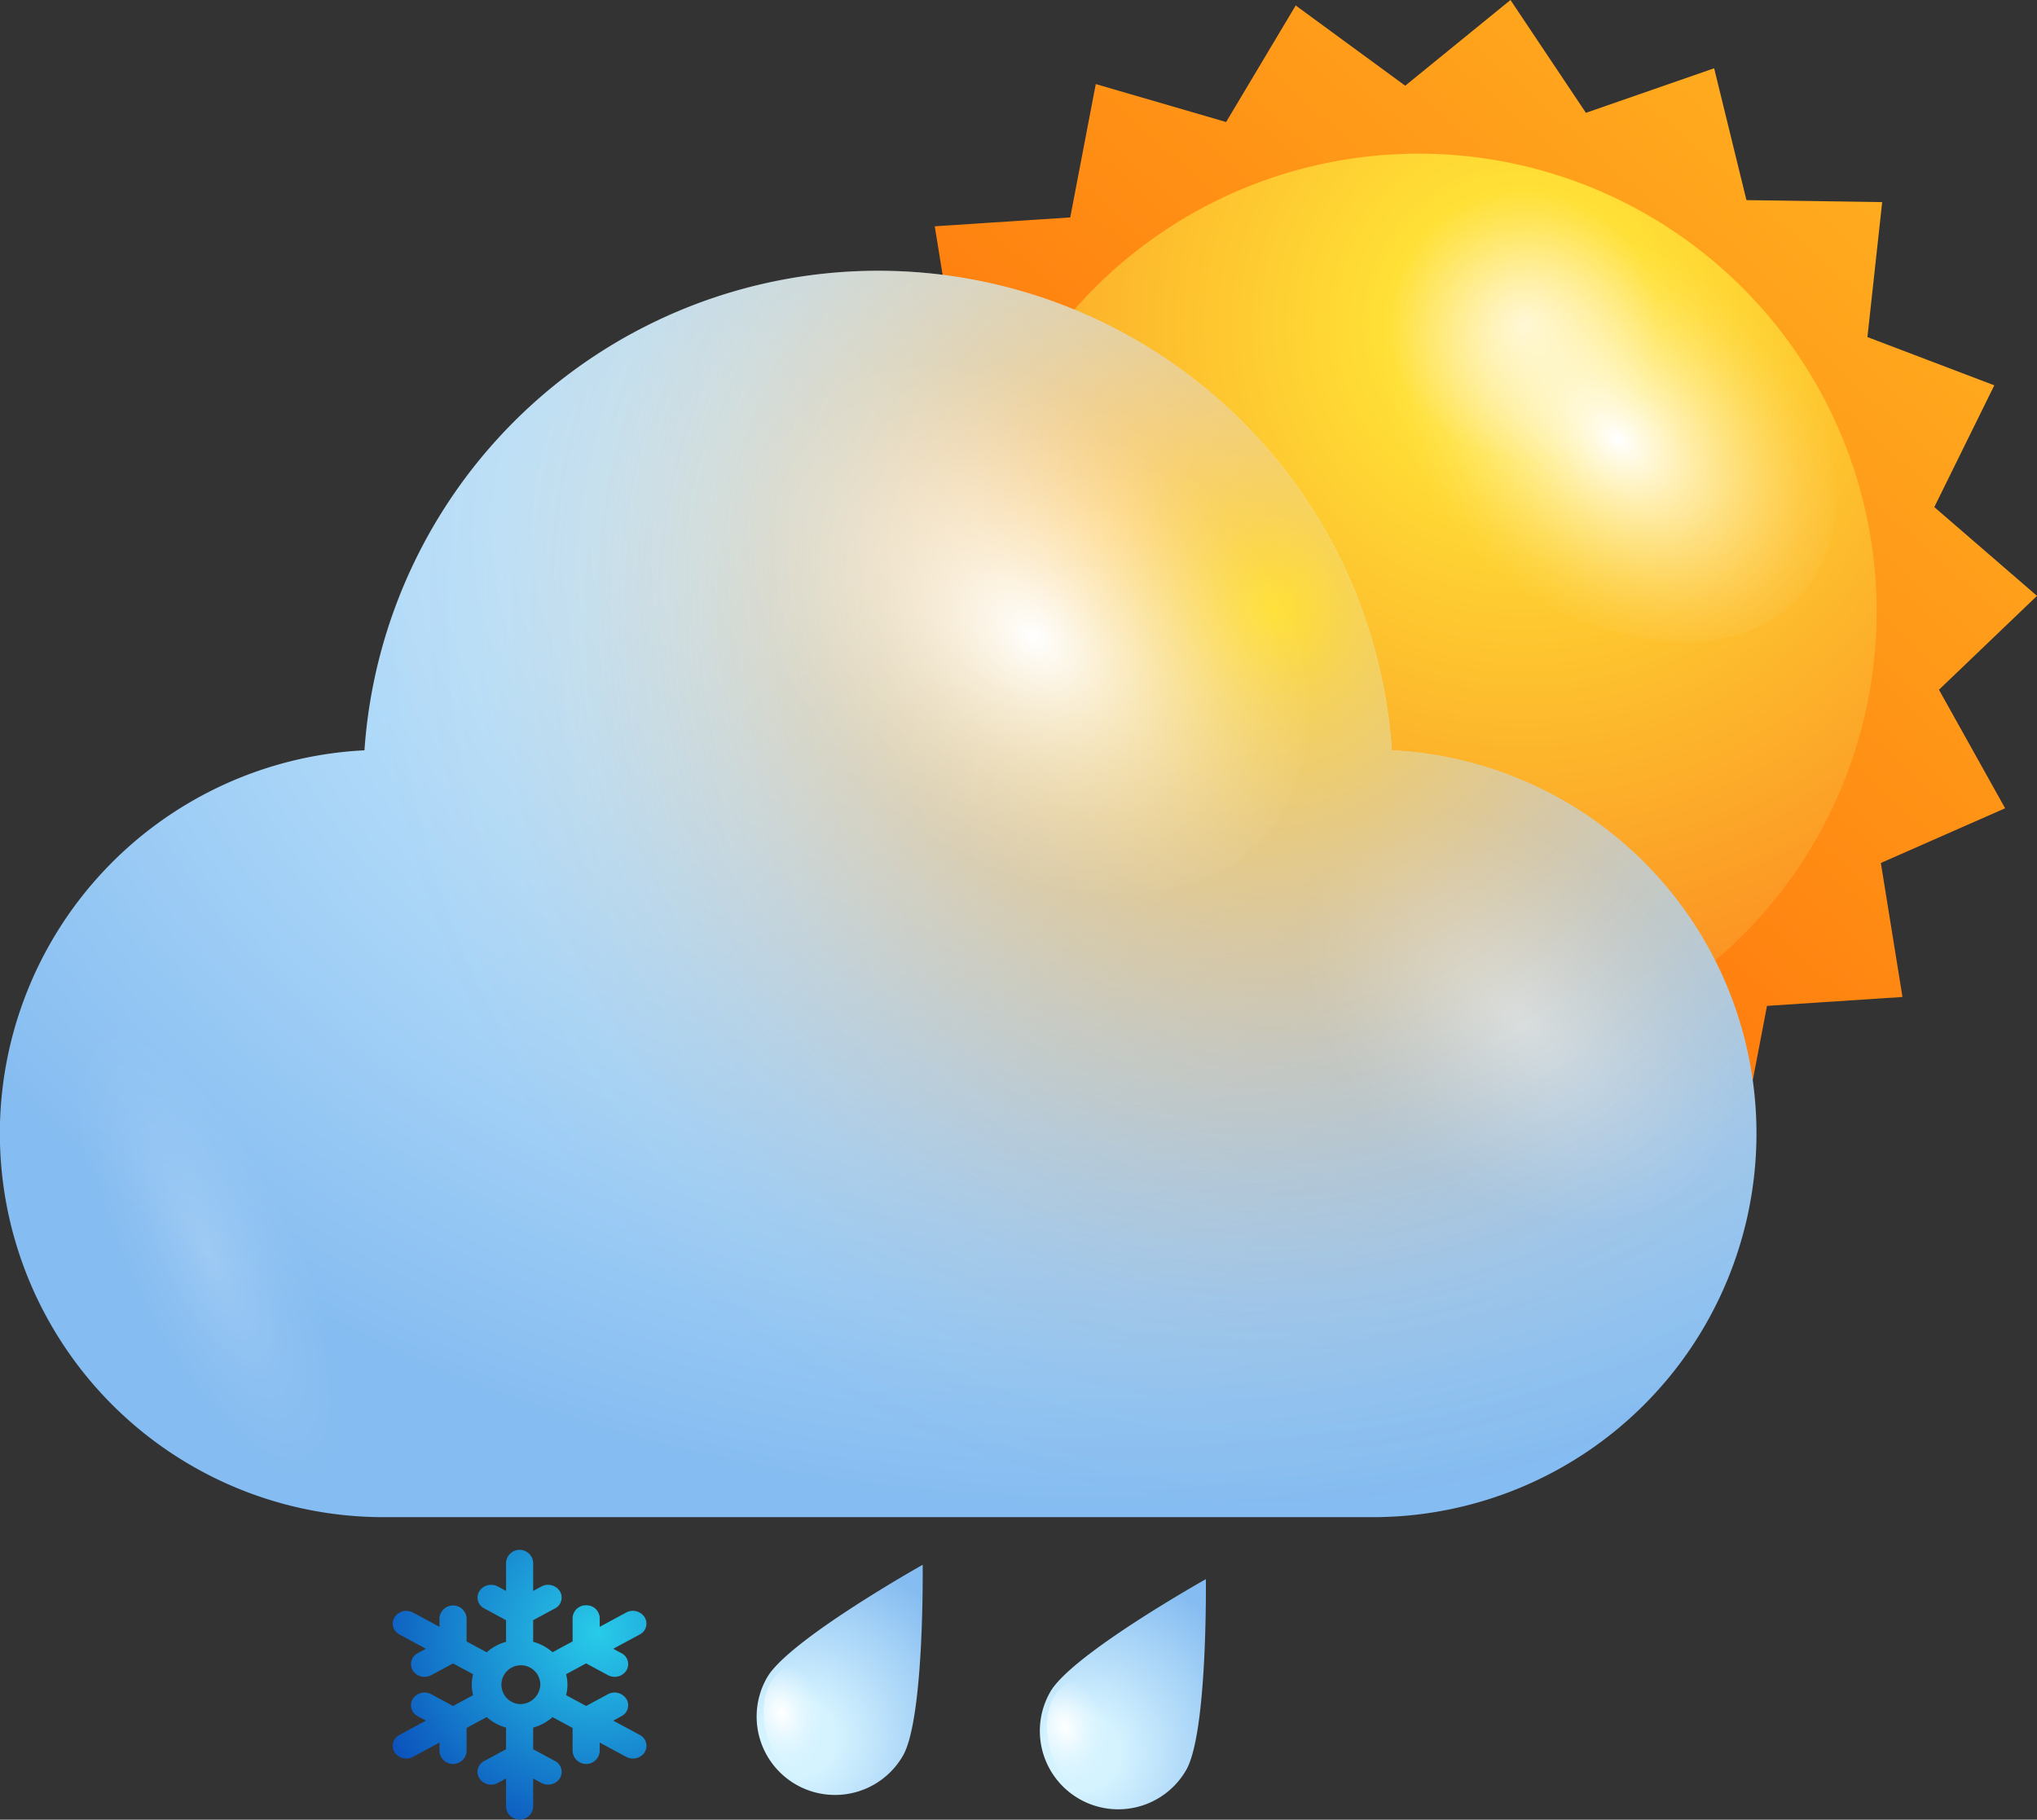 <svg xmlns="http://www.w3.org/2000/svg" xmlns:xlink="http://www.w3.org/1999/xlink" width="106.829" height="95.446" viewBox="0 0 106.829 95.446">
  <rect x="0" y="0" width="106.829" height="95.446" fill="#333333" stroke="none"/>
  <defs>
    <style>
      .cls-1 {
        isolation: isolate;
      }

      .cls-2 {
        fill: url(#linear-gradient);
      }

      .cls-3 {
        fill: url(#radial-gradient);
      }

      .cls-10, .cls-12, .cls-14, .cls-4, .cls-5, .cls-8, .cls-9 {
        mix-blend-mode: overlay;
      }

      .cls-4 {
        fill: url(#radial-gradient-2);
      }

      .cls-5, .cls-9 {
        opacity: 0.4;
      }

      .cls-5 {
        fill: url(#Degradado_sin_nombre_34);
      }

      .cls-6 {
        fill: url(#radial-gradient-3);
      }

      .cls-7 {
        fill: url(#radial-gradient-4);
      }

      .cls-8 {
        fill: url(#radial-gradient-5);
      }

      .cls-9 {
        fill: url(#radial-gradient-6);
      }

      .cls-10 {
        opacity: 0.2;
        fill: url(#Degradado_sin_nombre_34-2);
      }

      .cls-11 {
        fill: url(#radial-gradient-7);
      }

      .cls-12 {
        fill: url(#radial-gradient-8);
      }

      .cls-13 {
        fill: url(#radial-gradient-9);
      }

      .cls-14 {
        fill: url(#radial-gradient-10);
      }

      .cls-15 {
        fill: url(#radial-gradient-11);
      }
    </style>
    <linearGradient id="linear-gradient" x1="103.968" y1="-0.962" x2="46.97" y2="62.732" gradientUnits="userSpaceOnUse">
      <stop offset="0" stop-color="#ffba24"/>
      <stop offset="1" stop-color="#f50"/>
    </linearGradient>
    <radialGradient id="radial-gradient" cx="379.712" cy="17.021" r="45.599" gradientTransform="matrix(-1, 0, 0, 1, 459.604, 0)" gradientUnits="userSpaceOnUse">
      <stop offset="0" stop-color="#fff4c3"/>
      <stop offset="0.156" stop-color="#ffe036"/>
      <stop offset="1" stop-color="#fa761c"/>
    </radialGradient>
    <radialGradient id="radial-gradient-2" cx="1490.283" cy="-1840.777" r="6.845" gradientTransform="matrix(-0.839, 1.154, -1.619, -1.313, -1645.033, -4113.68)" gradientUnits="userSpaceOnUse">
      <stop offset="0" stop-color="#fff"/>
      <stop offset="0.103" stop-color="#fff" stop-opacity="0.848"/>
      <stop offset="0.29" stop-color="#fff" stop-opacity="0.594"/>
      <stop offset="0.469" stop-color="#fff" stop-opacity="0.382"/>
      <stop offset="0.635" stop-color="#fff" stop-opacity="0.217"/>
      <stop offset="0.783" stop-color="#fff" stop-opacity="0.098"/>
      <stop offset="0.91" stop-color="#fff" stop-opacity="0.026"/>
      <stop offset="1" stop-color="#fff" stop-opacity="0"/>
    </radialGradient>
    <radialGradient id="Degradado_sin_nombre_34" data-name="Degradado sin nombre 34" cx="-2564.888" cy="2593.439" r="6.605" gradientTransform="matrix(-1.172, -1.101, 0.222, -0.728, -3520.115, -889.711)" xlink:href="#radial-gradient-2"/>
    <radialGradient id="radial-gradient-3" cx="57.669" cy="27.986" r="70.257" gradientTransform="translate(115.339 48.43) rotate(180) scale(1 0.73)" gradientUnits="userSpaceOnUse">
      <stop offset="0" stop-color="#fff"/>
      <stop offset="0.198" stop-color="#d5f3ff"/>
      <stop offset="1" stop-color="#85bcf1"/>
    </radialGradient>
    <radialGradient id="radial-gradient-4" cx="66.716" cy="31.98" r="61.703" gradientUnits="userSpaceOnUse">
      <stop offset="0" stop-color="#ffe036"/>
      <stop offset="0.081" stop-color="#fecb31" stop-opacity="0.806"/>
      <stop offset="0.182" stop-color="#fdb52b" stop-opacity="0.595"/>
      <stop offset="0.283" stop-color="#fca227" stop-opacity="0.413"/>
      <stop offset="0.384" stop-color="#fb9223" stop-opacity="0.264"/>
      <stop offset="0.484" stop-color="#fb8620" stop-opacity="0.148"/>
      <stop offset="0.582" stop-color="#fa7d1e" stop-opacity="0.066"/>
      <stop offset="0.677" stop-color="#fa781c" stop-opacity="0.017"/>
      <stop offset="0.769" stop-color="#fa761c" stop-opacity="0"/>
    </radialGradient>
    <radialGradient id="radial-gradient-5" cx="1509.479" cy="-1831.803" r="8.476" xlink:href="#radial-gradient-2"/>
    <radialGradient id="radial-gradient-6" cx="1509.224" cy="-1847.461" r="6.661" xlink:href="#radial-gradient-2"/>
    <radialGradient id="Degradado_sin_nombre_34-2" data-name="Degradado sin nombre 34" cx="10.934" cy="65.735" r="4.871" gradientTransform="matrix(0.901, -0.434, 1.263, 2.623, -81.926, -101.94)" xlink:href="#radial-gradient-2"/>
    <radialGradient id="radial-gradient-7" cx="-156.633" cy="118.836" r="9.891" gradientTransform="translate(251.765 67.314) rotate(30.001)" gradientUnits="userSpaceOnUse">
      <stop offset="0" stop-color="#d0f2ff"/>
      <stop offset="0.198" stop-color="#d5f3ff"/>
      <stop offset="1" stop-color="#85bcf1"/>
    </radialGradient>
    <radialGradient id="radial-gradient-8" cx="1649.162" cy="-1774.558" r="1.549" gradientTransform="matrix(-1.304, 0.579, -0.745, -1.946, 884.316, -4317.548)" xlink:href="#radial-gradient-2"/>
    <radialGradient id="radial-gradient-9" cx="-169.873" cy="125.611" r="9.891" xlink:href="#radial-gradient-7"/>
    <radialGradient id="radial-gradient-10" cx="1658.709" cy="-1771.328" r="1.549" gradientTransform="matrix(-1.304, 0.579, -0.745, -1.946, 884.316, -4317.548)" xlink:href="#radial-gradient-2"/>
    <radialGradient id="radial-gradient-11" cx="1039.544" cy="505.846" r="62.655" gradientTransform="translate(-182.767 -11.942) scale(0.206 0.193)" gradientUnits="userSpaceOnUse">
      <stop offset="0" stop-color="#28cbe9"/>
      <stop offset="1" stop-color="#0a4fbb"/>
    </radialGradient>
  </defs>
  <g class="cls-1">
    <g id="Слой_2" data-name="Слой 2">
      <g id="OBJECTS">
        <g>
          <polygon class="cls-2" points="99.774 52.293 92.669 52.76 91.331 59.752 84.495 57.762 80.846 63.875 75.102 59.666 69.583 64.162 65.626 58.244 58.901 60.58 57.207 53.666 50.088 53.56 50.862 46.482 44.207 43.951 47.356 37.564 41.969 32.908 47.111 27.984 43.642 21.767 50.158 18.898 49.023 11.869 56.128 11.404 57.467 4.41 64.303 6.4 67.952 0.287 73.695 4.496 79.216 0 83.172 5.918 89.897 3.582 91.591 10.496 98.71 10.601 97.936 17.68 104.59 20.211 101.443 26.598 106.829 31.254 101.688 36.178 105.157 42.395 98.64 45.264 99.774 52.293"/>
          <path class="cls-3" d="M50.379,32.08a24.02,24.02,0,1,0,24.02-24.02A24.02,24.02,0,0,0,50.379,32.08Z"/>
          <g>
            <path class="cls-4" d="M78.059,29.609c-6.117-4.963-8.507-12.52-5.335-16.879,3.173-4.361,10.705-3.871,16.825,1.088,6.116,4.963,8.502,12.521,5.333,16.879C91.707,35.062,84.175,34.57,78.059,29.609Z"/>
            <path class="cls-5" d="M53.168,37.391c.812-2.656,4.93-1.557,9.206,2.459,4.274,4.016,7.081,9.422,6.274,12.08-.809,2.656-4.929,1.557-9.205-2.459C55.17,45.455,52.361,40.043,53.168,37.391Z"/>
          </g>
        </g>
        <g>
          <path class="cls-6" d="M72.995,39.355a27.004,27.004,0,0,0-53.881,0A20.124,20.124,0,0,0,20.123,79.578H71.986a20.124,20.124,0,0,0,1.009-40.223Z"/>
          <path class="cls-7" d="M72.995,39.355a27.004,27.004,0,0,0-53.881,0A20.124,20.124,0,0,0,20.123,79.578H71.986a20.124,20.124,0,0,0,1.009-40.223Z"/>
          <path class="cls-8" d="M46.056,41.859C38.481,35.713,35.522,26.355,39.449,20.955c3.93-5.4,13.256-4.793,20.835,1.348,7.574,6.144,10.529,15.506,6.604,20.904C62.958,48.609,53.631,48.002,46.056,41.859Z"/>
          <path class="cls-9" d="M73.138,60.023c-5.954-4.83-8.279-12.184-5.193-16.428,3.089-4.244,10.418-3.766,16.375,1.059,5.953,4.83,8.275,12.188,5.191,16.428C86.419,65.328,79.089,64.852,73.138,60.023Z"/>
          <path class="cls-10" d="M14.388,60.699C9.995,53.846,4.892,50.547,2.98,53.326c-1.905,2.775.11,10.588,4.5,17.443,4.396,6.854,9.502,10.154,11.407,7.375C20.793,75.357,18.781,67.555,14.388,60.699Z"/>
        </g>
        <g>
          <path class="cls-11" d="M62.206,92.846a4.111,4.111,0,0,1-7.121-4.111c1.135-1.967,8.156-5.906,8.156-5.906S63.341,90.879,62.206,92.846Z"/>
          <path class="cls-12" d="M55.205,92.164c-.637-1.666-.251-3.416.865-3.914,1.115-.496,2.536.453,3.174,2.119.638,1.664.249,3.418-.865,3.912C57.264,94.777,55.842,93.828,55.205,92.164Z"/>
        </g>
        <g>
          <path class="cls-13" d="M47.353,92.093a4.111,4.111,0,0,1-7.121-4.111c1.135-1.967,8.157-5.906,8.157-5.906S48.488,90.126,47.353,92.093Z"/>
          <path class="cls-14" d="M40.352,91.411c-.637-1.666-.251-3.416.865-3.914,1.115-.496,2.537.453,3.174,2.119.638,1.664.25,3.418-.865,3.912C42.41,94.025,40.989,93.075,40.352,91.411Z"/>
        </g>
        <path class="cls-15" d="M33.546,90.998l-1.386-.748.429-.231a.642.642,0,0,0,.261-.908.739.739,0,0,0-.971-.244l-1.14.615-1.052-.568a2.125,2.125,0,0,0,0-1.098l1.052-.568,1.14.615a.744.744,0,0,0,.355.09.722.722,0,0,0,.617-.333.642.642,0,0,0-.26-.908l-.429-.231,1.386-.748a.642.642,0,0,0,.26-.908.738.738,0,0,0-.971-.243l-1.386.748.001-.463a.689.689,0,0,0-.711-.665h0a.689.689,0,0,0-.711.664l-0,1.23-1.053.568a2.553,2.553,0,0,0-1.016-.55V84.982l1.14-.615a.641.641,0,0,0,.26-.907.739.739,0,0,0-.971-.244l-.429.231v-1.495a.713.713,0,0,0-1.422,0v1.495l-.429-.231a.739.739,0,0,0-.971.244.641.641,0,0,0,.26.907l1.14.615v1.135a2.551,2.551,0,0,0-1.016.55l-1.053-.569V84.868a.713.713,0,0,0-1.422,0v.463l-1.385-.748a.738.738,0,0,0-.971.243.641.641,0,0,0,.26.908l1.385.748-.429.231a.642.642,0,0,0-.26.908.722.722,0,0,0,.617.332.744.744,0,0,0,.355-.089l1.14-.615,1.053.568a2.119,2.119,0,0,0,0,1.098l-1.053.568-1.14-.615a.738.738,0,0,0-.971.243.641.641,0,0,0,.26.908l.429.231-1.386.748a.641.641,0,0,0-.26.908.721.721,0,0,0,.616.332.745.745,0,0,0,.355-.089l1.385-.748v.463a.713.713,0,0,0,1.422,0l0-1.23,1.053-.569a2.552,2.552,0,0,0,1.016.55V91.751l-1.14.615a.641.641,0,0,0-.26.908.738.738,0,0,0,.971.243l.429-.231v1.495a.713.713,0,0,0,1.422,0v-1.495l.429.231a.744.744,0,0,0,.355.089.72.72,0,0,0,.616-.332.641.641,0,0,0-.26-.908l-1.14-.615V90.616a2.545,2.545,0,0,0,1.016-.55l1.053.568v1.23a.713.713,0,0,0,1.422,0v-.463l1.386.748a.744.744,0,0,0,.355.089.722.722,0,0,0,.617-.332A.642.642,0,0,0,33.546,90.998Zm-6.299-1.614a1.02,1.02,0,1,1,1.089-1.018A1.056,1.056,0,0,1,27.246,89.384Z"/>
      </g>
    </g>
  </g>
</svg>
